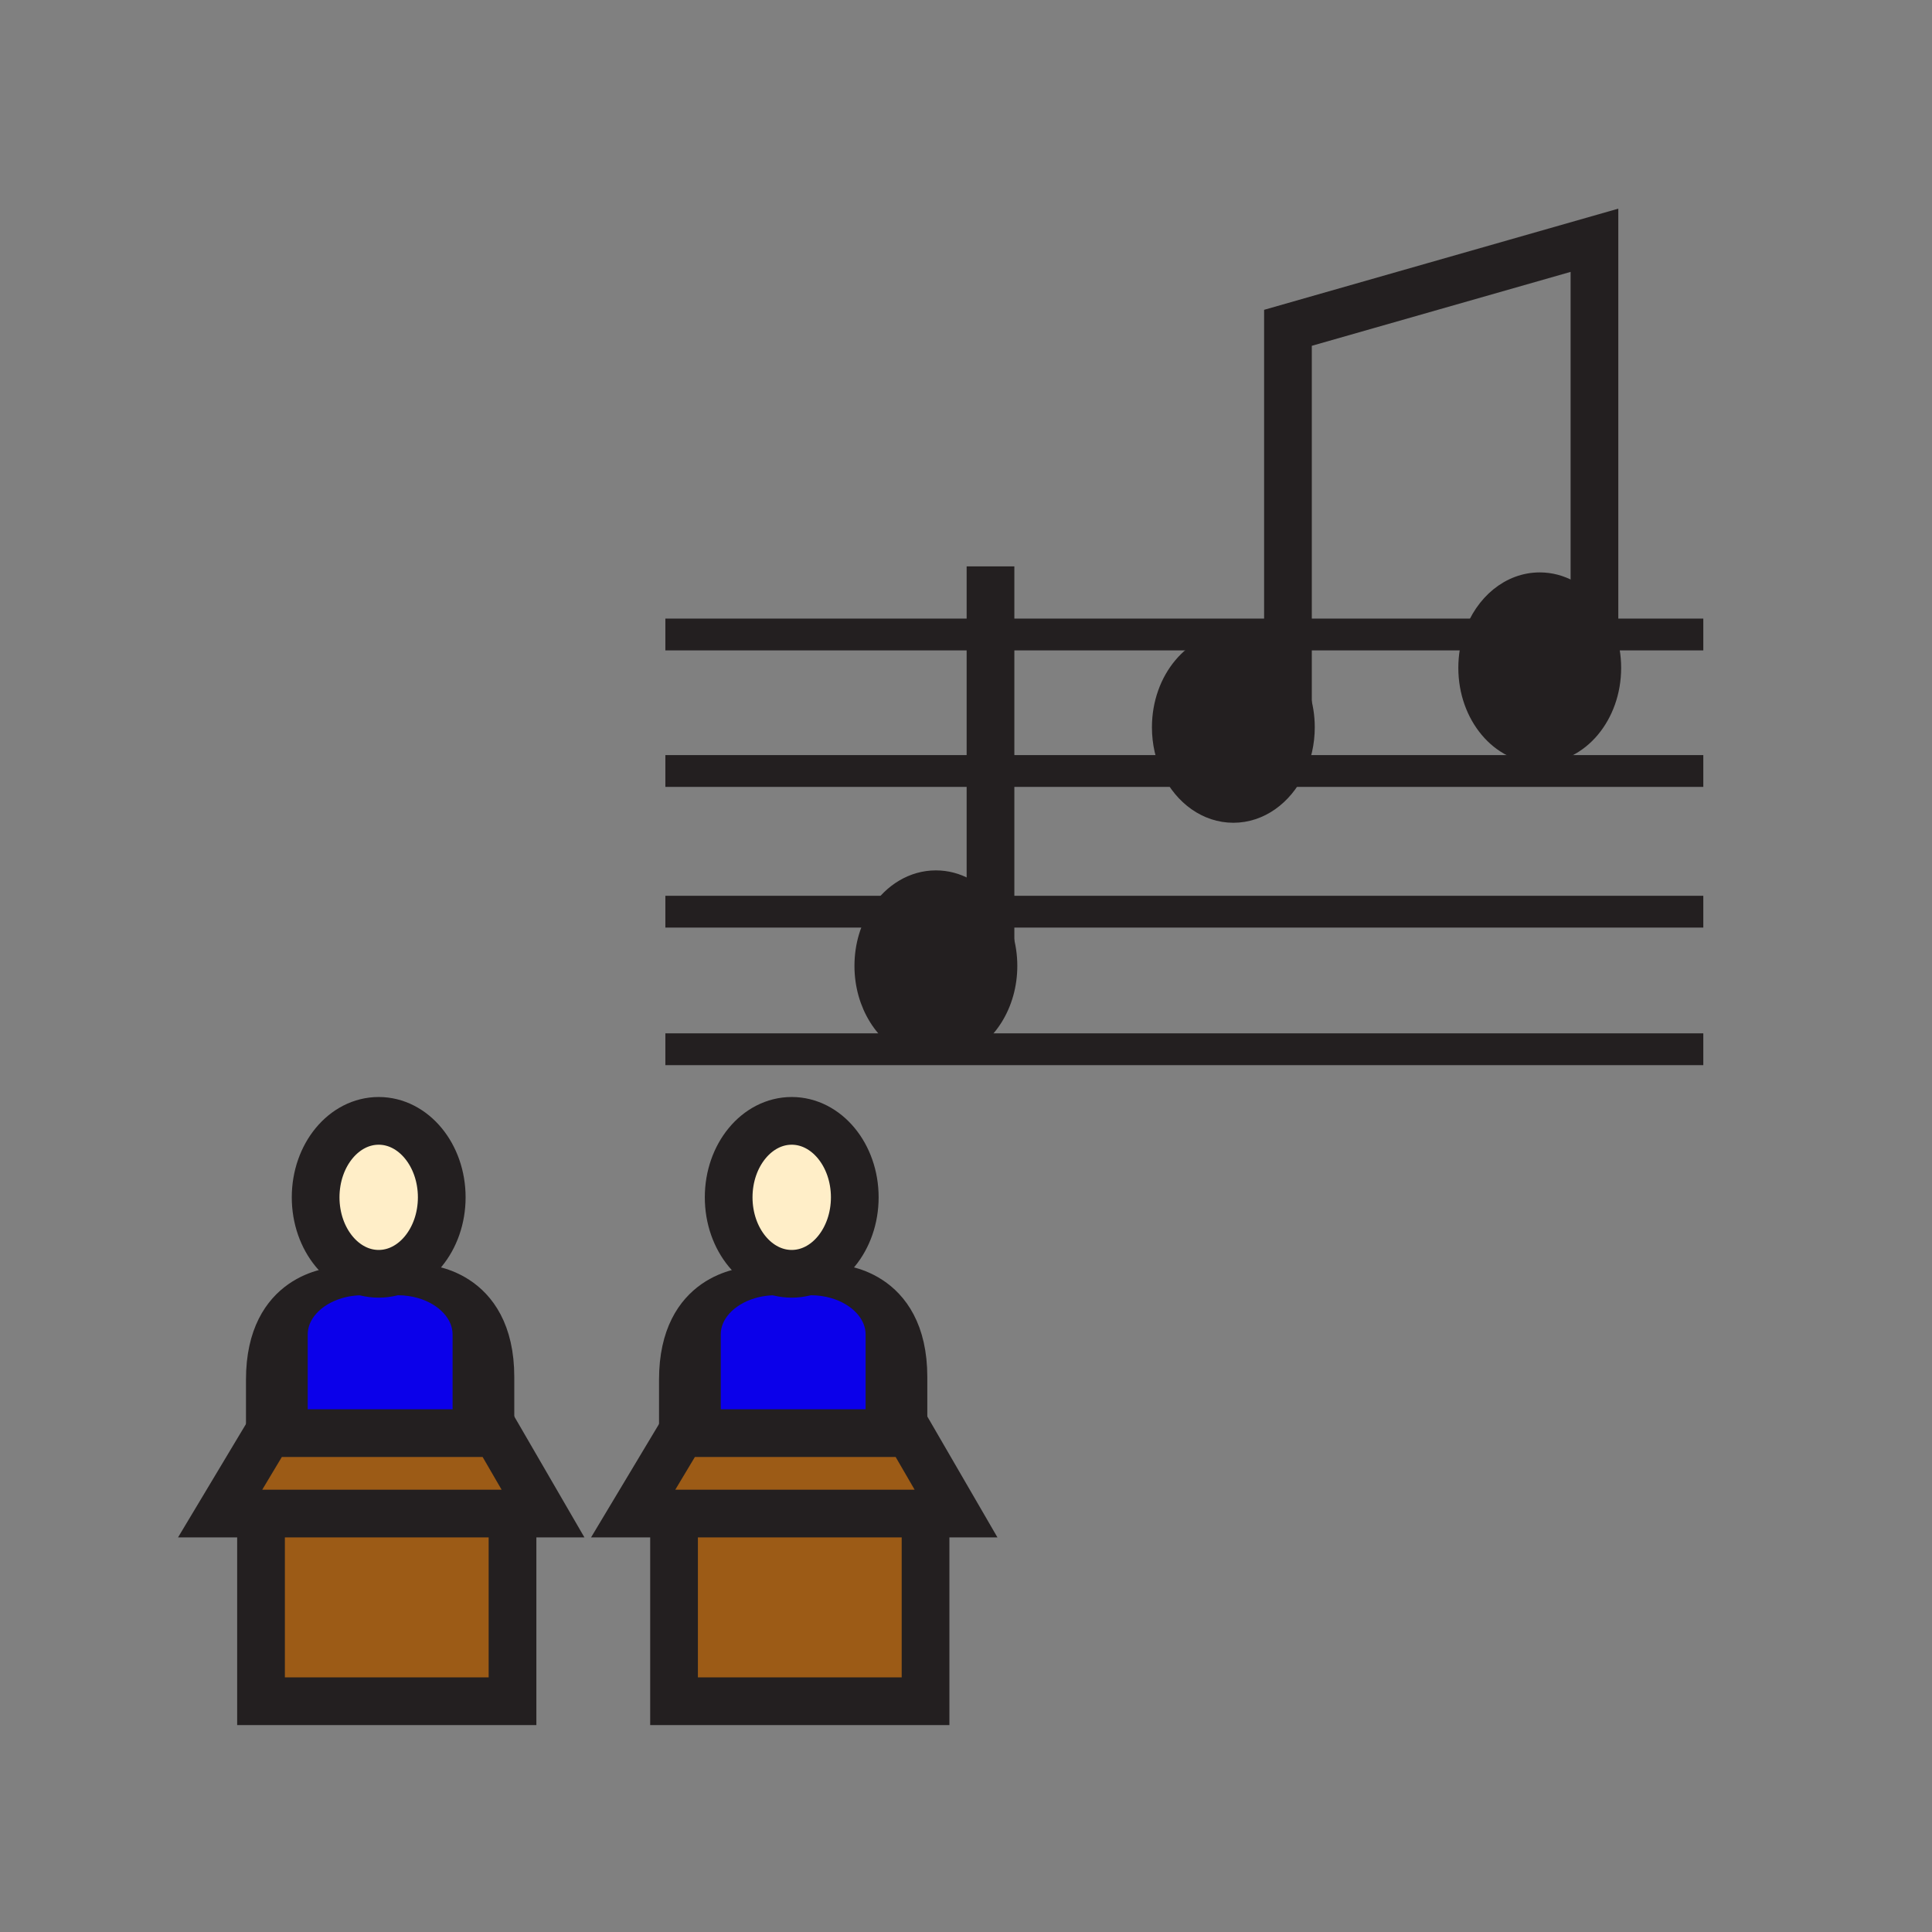 <?xml version="1.0" encoding="iso-8859-1"?>
<!-- Generator: Adobe Illustrator 12.0.1, SVG Export Plug-In . SVG Version: 6.00 Build 51448)  -->
<!DOCTYPE svg PUBLIC "-//W3C//DTD SVG 1.1//EN" "http://www.w3.org/Graphics/SVG/1.1/DTD/svg11.dtd">
<svg  version="1.1" id="Layer_1" xmlns="http://www.w3.org/2000/svg" xmlns:xlink="http://www.w3.org/1999/xlink" width="850.394" height="850.394"
	 viewBox="0 0 850.394 850.394" style="overflow:visible;enable-background:new 0 0 850.394 850.394;" xml:space="preserve">
<rect x="0" y="0" width="850.394" height="850.394" fill="#808080" stroke="none"/>
<g id="XMLID_6_">
	<g>
		<polygon style="fill:#9C5B16;" points="219.37,632.34 239.01,666.2 225.59,666.2 114.89,666.2 96.9,666.2 115.27,635.54 
			118.11,630.81 128.45,630.81 206.21,630.81 218.48,630.81 		"/>
		<polygon style="fill:#9C5B16;" points="225.59,666.48 225.59,748.82 114.89,748.82 114.89,666.48 114.89,666.2 225.59,666.2 		"/>
		<polygon style="fill:#9C5B16;" points="407.39,666.48 407.39,748.82 296.69,748.82 296.69,666.48 296.69,666.2 407.39,666.2 		"/>
		<polygon style="fill:#9C5B16;" points="401.17,632.34 420.81,666.2 407.39,666.2 296.69,666.2 278.7,666.2 297.08,635.54 
			299.92,630.81 310.25,630.81 388.01,630.81 400.28,630.81 		"/>
		<path style="fill:#0B00EA;" d="M148.39,564.74c-11.67,3.49-19.94,12.3-19.94,22.62v43.449h-10.34l-2.84,4.73c0,0,0,0,0-28.271
			C115.27,567.05,146.13,564.84,148.39,564.74z"/>
		<path style="fill:#0B00EA;" d="M148.39,564.74c3.47-1.05,7.24-1.62,11.18-1.62h15.53c3.77,0,7.39,0.52,10.73,1.479
			c11.9,3.4,20.38,12.311,20.38,22.761v43.449h-77.76V587.36C128.45,577.04,136.72,568.23,148.39,564.74z"/>
		<path style="fill:#0B00EA;" d="M219.37,606.15c0,16.399,0,23.29,0,26.189l-0.89-1.53h-12.27V587.36
			c0-10.45-8.48-19.36-20.38-22.761l0.3-1C186.13,563.6,219.37,564.4,219.37,606.15z"/>
		<path style="fill:#0B00EA;" d="M330.19,564.74c-11.67,3.49-19.94,12.3-19.94,22.62v43.449h-10.33l-2.84,4.73c0,0,0,0,0-28.271
			C297.08,567.05,327.93,564.84,330.19,564.74z"/>
		<path style="fill:#0B00EA;" d="M388.01,587.36c0-10.45-8.48-19.36-20.38-22.761l0.3-1c0,0,33.24,0.801,33.24,42.551
			c0,16.399,0,23.29,0,26.189l-0.89-1.53h-12.27V587.36z"/>
		<path style="fill:#0B00EA;" d="M330.19,564.74c3.47-1.05,7.24-1.62,11.18-1.62h15.53c3.77,0,7.39,0.52,10.73,1.479
			c11.9,3.4,20.38,12.311,20.38,22.761v43.449h-77.76V587.36C310.25,577.04,318.52,568.23,330.19,564.74z"/>
		<path style="fill:#FFEEC8;" d="M348.48,493.36c15.33,0,27.76,15.069,27.76,33.659c0,18.58-12.43,33.66-27.76,33.66
			c-15.32,0-27.75-15.08-27.75-33.66C320.73,508.43,333.16,493.36,348.48,493.36z"/>
		<path style="fill:#FFEEC8;" d="M166.68,493.36c15.33,0,27.76,15.069,27.76,33.659c0,18.58-12.43,33.66-27.76,33.66
			c-15.33,0-27.75-15.08-27.75-33.66C138.93,508.43,151.35,493.36,166.68,493.36z"/>
		<path style="fill:#231F20;" d="M701.82,279.28h5.81c1.57,4.53,2.44,9.49,2.44,14.7c0,21.28-14.471,38.53-32.33,38.53
			c-17.86,0-32.34-17.25-32.34-38.53c0-5.21,0.869-10.17,2.439-14.7H701.82z"/>
		<path style="fill:#231F20;" d="M707.63,279.28h-5.81v-11C704.25,271.5,706.22,275.22,707.63,279.28z"/>
		<path style="fill:#231F20;" d="M701.82,268.28v11h-53.98c4.851-13.99,16.41-23.83,29.9-23.83
			C687.31,255.45,695.9,260.4,701.82,268.28z"/>
		<path style="fill:#231F20;" d="M566.91,294.35c5.16,6.82,8.3,15.86,8.3,25.77c0,7.01-1.57,13.58-4.31,19.24H514.85
			c-2.739-5.66-4.31-12.23-4.31-19.24c0-21.28,14.479-38.53,32.33-38.53C552.42,281.59,560.99,286.51,566.91,294.35z"/>
		<path style="fill:#231F20;" d="M514.85,339.36H570.9c-5.591,11.53-16.04,19.29-28.03,19.29
			C530.9,358.65,520.44,350.89,514.85,339.36z"/>
		<path style="fill:#231F20;" d="M435.98,401.29h1.35c4.35,6.55,6.95,14.84,6.95,23.85c0,17.169-9.431,31.72-22.46,36.7h-19.76
			c-13.03-4.979-22.46-19.53-22.46-36.7c0-9.01,2.6-17.3,6.95-23.85H435.98z"/>
		<path style="fill:#231F20;" d="M437.33,401.29h-1.35v-1.92C436.45,399.99,436.9,400.63,437.33,401.29z"/>
		<path style="fill:#231F20;" d="M435.98,399.37v1.92H386.55c5.92-8.94,15.09-14.68,25.39-14.68
			C421.48,386.61,430.06,391.53,435.98,399.37z"/>
		<path style="fill:#231F20;" d="M402.06,461.84h19.76c-3.11,1.19-6.43,1.83-9.88,1.83C408.49,463.67,405.17,463.03,402.06,461.84z"
			/>
	</g>
	<g>
		<path style="fill:none;stroke:#231F20;stroke-width:7;" d="M566.91,294.35c5.16,6.82,8.3,15.86,8.3,25.77
			c0,7.01-1.57,13.58-4.31,19.24c-5.591,11.53-16.04,19.29-28.03,19.29c-11.97,0-22.43-7.76-28.021-19.29
			c-2.739-5.66-4.31-12.23-4.31-19.24c0-21.28,14.479-38.53,32.33-38.53C552.42,281.59,560.99,286.51,566.91,294.35z"/>
		<path style="fill:none;stroke:#231F20;stroke-width:7;" d="M707.63,279.28c1.57,4.53,2.44,9.49,2.44,14.7
			c0,21.28-14.471,38.53-32.33,38.53c-17.86,0-32.34-17.25-32.34-38.53c0-5.21,0.869-10.17,2.439-14.7
			c4.851-13.99,16.41-23.83,29.9-23.83c9.569,0,18.16,4.95,24.08,12.83C704.25,271.5,706.22,275.22,707.63,279.28z"/>
		<polyline style="fill:none;stroke:#231F20;stroke-width:21;" points="566.91,320.43 566.91,294.35 566.91,279.28 566.91,144.29 
			701.82,105.76 701.82,268.28 701.82,279.28 701.82,293.98 		"/>
		<path style="fill:none;stroke:#231F20;stroke-width:7;" d="M437.33,401.29c4.35,6.55,6.95,14.84,6.95,23.85
			c0,17.169-9.431,31.72-22.46,36.7c-3.11,1.19-6.43,1.83-9.88,1.83c-3.45,0-6.77-0.64-9.88-1.83
			c-13.03-4.979-22.46-19.53-22.46-36.7c0-9.01,2.6-17.3,6.95-23.85c5.92-8.94,15.09-14.68,25.39-14.68
			c9.54,0,18.12,4.92,24.041,12.76C436.45,399.99,436.9,400.63,437.33,401.29z"/>
		<polyline style="fill:none;stroke:#231F20;stroke-width:21;" points="435.98,425.43 435.98,401.29 435.98,399.37 435.98,339.36 
			435.98,279.28 435.98,249.3 		"/>
		<polyline style="fill:none;stroke:#231F20;stroke-width:14;" points="292.87,279.28 435.98,279.28 542.87,279.28 566.91,279.28 
			647.84,279.28 701.82,279.28 707.63,279.28 749.73,279.28 		"/>
		<polyline style="fill:none;stroke:#231F20;stroke-width:14;" points="292.87,339.36 435.98,339.36 514.85,339.36 570.9,339.36 
			749.73,339.36 		"/>
		<polyline style="fill:none;stroke:#231F20;stroke-width:14;" points="292.87,401.29 386.55,401.29 435.98,401.29 437.33,401.29 
			749.73,401.29 		"/>
		<polyline style="fill:none;stroke:#231F20;stroke-width:14;" points="292.87,461.84 402.06,461.84 421.82,461.84 749.73,461.84 		
			"/>
		<path style="fill:none;stroke:#231F20;stroke-width:21;" d="M194.44,527.02c0,18.58-12.43,33.66-27.76,33.66
			c-15.33,0-27.75-15.08-27.75-33.66c0-18.59,12.42-33.659,27.75-33.659C182.01,493.36,194.44,508.43,194.44,527.02z"/>
		<path style="fill:none;stroke:#231F20;stroke-width:14;" d="M206.21,630.81V587.36c0-10.45-8.48-19.36-20.38-22.761
			c-3.34-0.96-6.96-1.479-10.73-1.479h-15.53c-3.94,0-7.71,0.57-11.18,1.62c-11.67,3.49-19.94,12.3-19.94,22.62v43.449"/>
		<polygon style="fill:none;stroke:#231F20;stroke-width:21;" points="206.21,630.81 218.48,630.81 219.37,632.34 239.01,666.2 
			225.59,666.2 114.89,666.2 96.9,666.2 115.27,635.54 118.11,630.81 128.45,630.81 		"/>
		<polyline style="fill:none;stroke:#231F20;stroke-width:21;" points="114.89,666.48 114.89,748.82 225.59,748.82 225.59,666.48 		
			"/>
		<path style="fill:none;stroke:#231F20;stroke-width:14;" d="M148.52,564.73c0,0-0.04,0-0.13,0.01
			c-2.26,0.1-33.12,2.31-33.12,42.529c0,28.271,0,28.271,0,28.271"/>
		<path style="fill:none;stroke:#231F20;stroke-width:14;" d="M186.13,563.6c0,0,33.24,0.801,33.24,42.551
			c0,16.399,0,23.29,0,26.189c0,2.09,0,2.09,0,2.09"/>
		<path style="fill:none;stroke:#231F20;stroke-width:21;" d="M376.24,527.02c0,18.58-12.43,33.66-27.76,33.66
			c-15.32,0-27.75-15.08-27.75-33.66c0-18.59,12.43-33.659,27.75-33.659C363.81,493.36,376.24,508.43,376.24,527.02z"/>
		<path style="fill:none;stroke:#231F20;stroke-width:14;" d="M388.01,630.81V587.36c0-10.45-8.48-19.36-20.38-22.761
			c-3.34-0.96-6.96-1.479-10.73-1.479h-15.53c-3.94,0-7.71,0.57-11.18,1.62c-11.67,3.49-19.94,12.3-19.94,22.62v43.449"/>
		<polygon style="fill:none;stroke:#231F20;stroke-width:21;" points="388.01,630.81 400.28,630.81 401.17,632.34 420.81,666.2 
			407.39,666.2 296.69,666.2 278.7,666.2 297.08,635.54 299.92,630.81 310.25,630.81 		"/>
		<polyline style="fill:none;stroke:#231F20;stroke-width:21;" points="296.69,666.48 296.69,748.82 407.39,748.82 407.39,666.48 		
			"/>
		<path style="fill:none;stroke:#231F20;stroke-width:14;" d="M330.32,564.73c0,0-0.04,0-0.13,0.01
			c-2.26,0.1-33.11,2.31-33.11,42.529c0,28.271,0,28.271,0,28.271"/>
		<path style="fill:none;stroke:#231F20;stroke-width:14;" d="M367.93,563.6c0,0,33.24,0.801,33.24,42.551
			c0,16.399,0,23.29,0,26.189c0,2.09,0,2.09,0,2.09"/>
	</g>
</g>
<rect style="fill:none;" width="850.394" height="850.394"/>
</svg>
